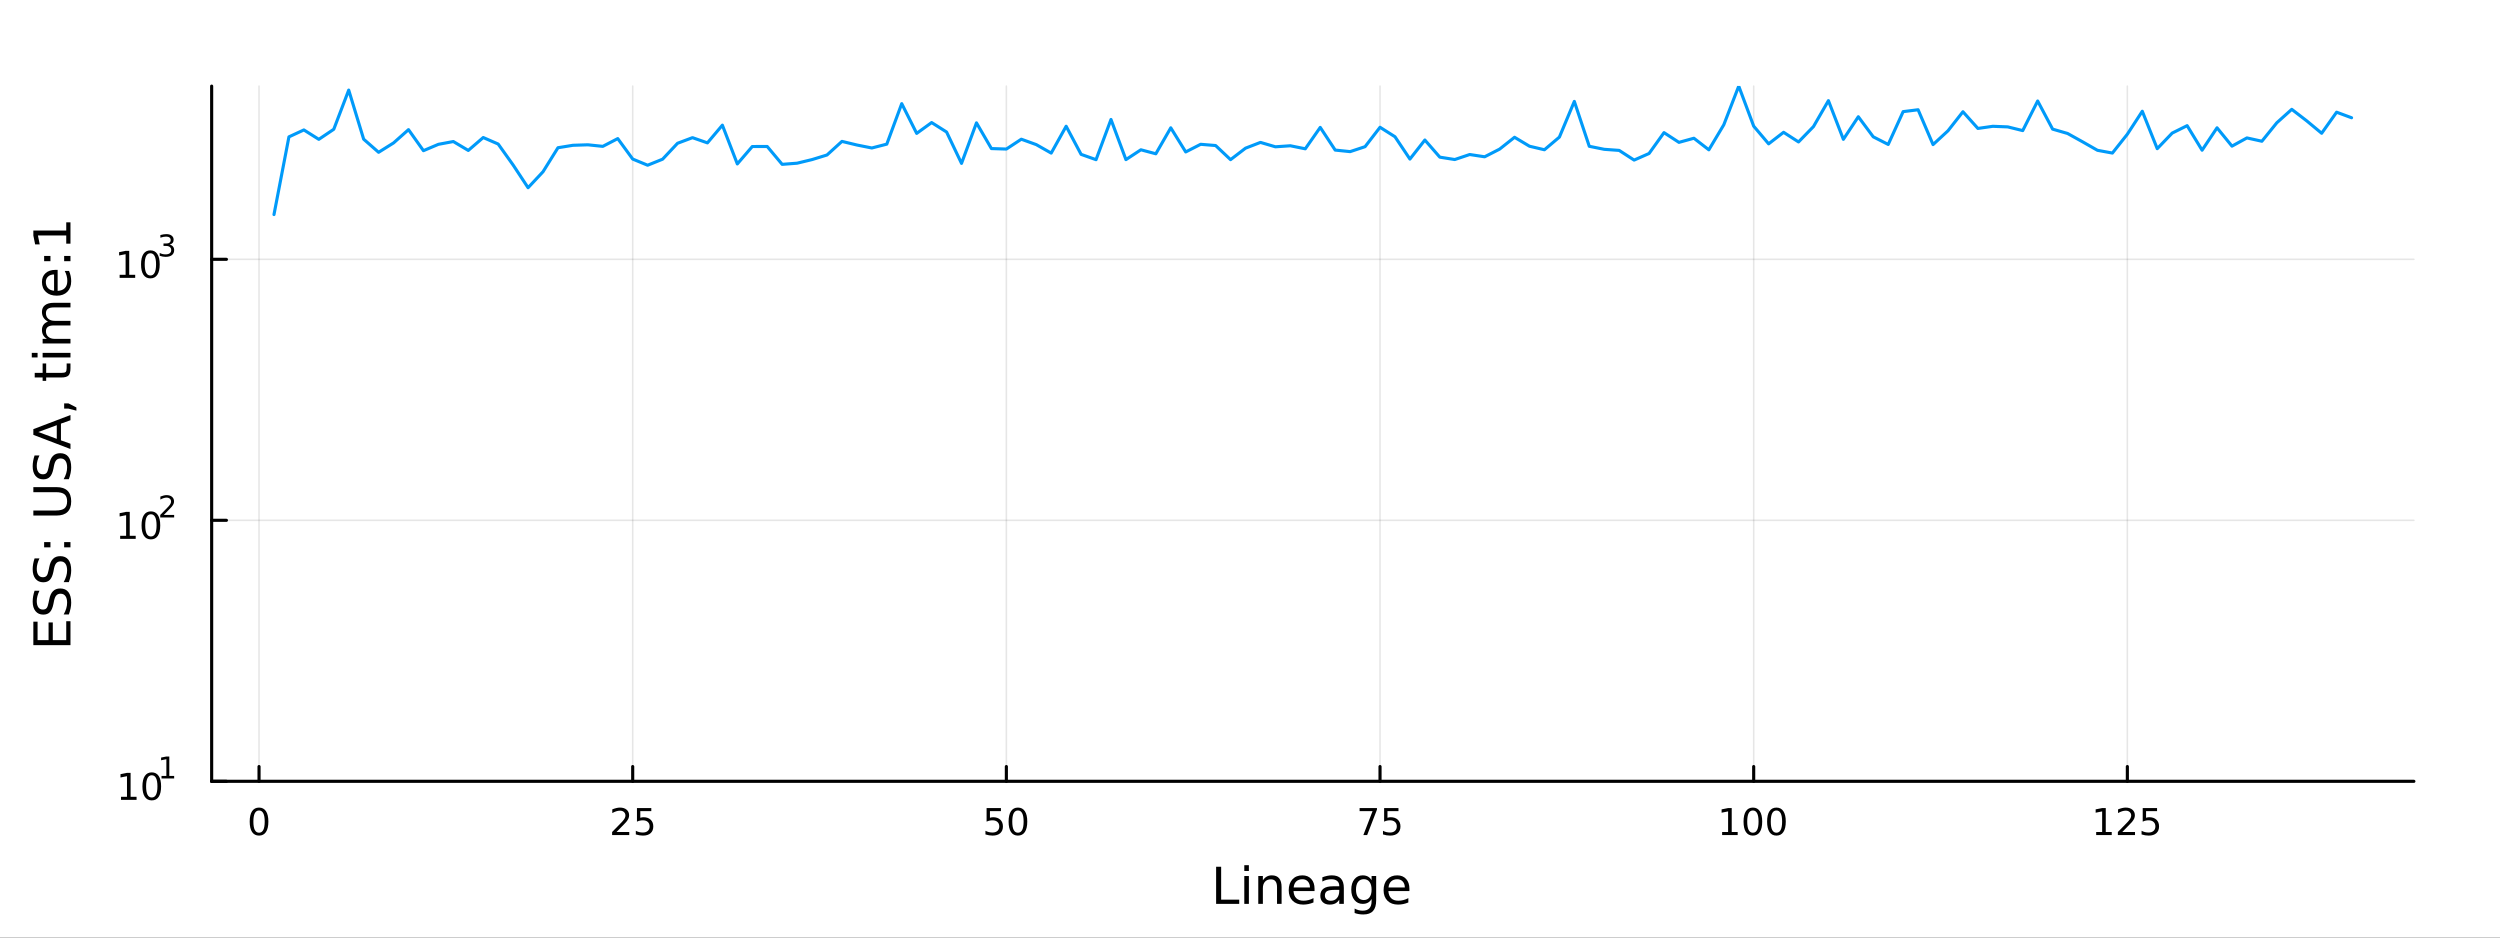 <?xml version="1.0" encoding="utf-8"?>
<svg xmlns="http://www.w3.org/2000/svg" xmlns:xlink="http://www.w3.org/1999/xlink" width="800" height="300" viewBox="0 0 3200 1200">
<rect x="0" y="0" width="3200" height="1200" fill="#333333" stroke="none"/>
<defs>
  <clipPath id="clip860">
    <rect x="0" y="0" width="3200" height="1200"/>
  </clipPath>
</defs>
<path clip-path="url(#clip860)" d="M0 1200 L3200 1200 L3200 0 L0 0  Z" fill="#ffffff" fill-rule="evenodd" fill-opacity="1"/>
<defs>
  <clipPath id="clip861">
    <rect x="640" y="0" width="2241" height="1200"/>
  </clipPath>
</defs>
<path clip-path="url(#clip860)" d="M270.918 1000.1 L3089.76 1000.1 L3089.76 110.236 L270.918 110.236  Z" fill="#ffffff" fill-rule="evenodd" fill-opacity="1"/>
<defs>
  <clipPath id="clip862">
    <rect x="270" y="110" width="2820" height="891"/>
  </clipPath>
</defs>
<polyline clip-path="url(#clip862)" style="stroke:#000000; stroke-linecap:round; stroke-linejoin:round; stroke-width:2; stroke-opacity:0.1; fill:none" points="331.565,1000.1 331.565,110.236 "/>
<polyline clip-path="url(#clip862)" style="stroke:#000000; stroke-linecap:round; stroke-linejoin:round; stroke-width:2; stroke-opacity:0.1; fill:none" points="809.854,1000.1 809.854,110.236 "/>
<polyline clip-path="url(#clip862)" style="stroke:#000000; stroke-linecap:round; stroke-linejoin:round; stroke-width:2; stroke-opacity:0.1; fill:none" points="1288.14,1000.1 1288.14,110.236 "/>
<polyline clip-path="url(#clip862)" style="stroke:#000000; stroke-linecap:round; stroke-linejoin:round; stroke-width:2; stroke-opacity:0.1; fill:none" points="1766.43,1000.1 1766.43,110.236 "/>
<polyline clip-path="url(#clip862)" style="stroke:#000000; stroke-linecap:round; stroke-linejoin:round; stroke-width:2; stroke-opacity:0.1; fill:none" points="2244.72,1000.1 2244.72,110.236 "/>
<polyline clip-path="url(#clip862)" style="stroke:#000000; stroke-linecap:round; stroke-linejoin:round; stroke-width:2; stroke-opacity:0.1; fill:none" points="2723.01,1000.1 2723.01,110.236 "/>
<polyline clip-path="url(#clip860)" style="stroke:#000000; stroke-linecap:round; stroke-linejoin:round; stroke-width:4; stroke-opacity:1; fill:none" points="270.918,1000.1 3089.76,1000.1 "/>
<polyline clip-path="url(#clip860)" style="stroke:#000000; stroke-linecap:round; stroke-linejoin:round; stroke-width:4; stroke-opacity:1; fill:none" points="331.565,1000.1 331.565,981.2 "/>
<polyline clip-path="url(#clip860)" style="stroke:#000000; stroke-linecap:round; stroke-linejoin:round; stroke-width:4; stroke-opacity:1; fill:none" points="809.854,1000.1 809.854,981.2 "/>
<polyline clip-path="url(#clip860)" style="stroke:#000000; stroke-linecap:round; stroke-linejoin:round; stroke-width:4; stroke-opacity:1; fill:none" points="1288.14,1000.1 1288.14,981.2 "/>
<polyline clip-path="url(#clip860)" style="stroke:#000000; stroke-linecap:round; stroke-linejoin:round; stroke-width:4; stroke-opacity:1; fill:none" points="1766.43,1000.1 1766.43,981.2 "/>
<polyline clip-path="url(#clip860)" style="stroke:#000000; stroke-linecap:round; stroke-linejoin:round; stroke-width:4; stroke-opacity:1; fill:none" points="2244.72,1000.1 2244.72,981.2 "/>
<polyline clip-path="url(#clip860)" style="stroke:#000000; stroke-linecap:round; stroke-linejoin:round; stroke-width:4; stroke-opacity:1; fill:none" points="2723.01,1000.1 2723.01,981.2 "/>
<path clip-path="url(#clip860)" d="M331.565 1037.42 Q327.954 1037.42 326.125 1040.98 Q324.319 1044.52 324.319 1051.65 Q324.319 1058.76 326.125 1062.32 Q327.954 1065.87 331.565 1065.87 Q335.199 1065.87 337.005 1062.32 Q338.833 1058.76 338.833 1051.65 Q338.833 1044.52 337.005 1040.98 Q335.199 1037.42 331.565 1037.42 M331.565 1033.71 Q337.375 1033.71 340.43 1038.32 Q343.509 1042.9 343.509 1051.65 Q343.509 1060.38 340.43 1064.99 Q337.375 1069.57 331.565 1069.57 Q325.755 1069.57 322.676 1064.99 Q319.62 1060.38 319.62 1051.65 Q319.62 1042.9 322.676 1038.32 Q325.755 1033.71 331.565 1033.71 Z" fill="#000000" fill-rule="nonzero" fill-opacity="1" /><path clip-path="url(#clip860)" d="M789.125 1064.96 L805.444 1064.96 L805.444 1068.9 L783.5 1068.9 L783.5 1064.96 Q786.162 1062.21 790.745 1057.58 Q795.352 1052.93 796.532 1051.58 Q798.778 1049.06 799.657 1047.32 Q800.56 1045.56 800.56 1043.87 Q800.56 1041.12 798.616 1039.38 Q796.694 1037.65 793.593 1037.65 Q791.394 1037.65 788.94 1038.41 Q786.509 1039.18 783.732 1040.73 L783.732 1036 Q786.556 1034.87 789.009 1034.29 Q791.463 1033.71 793.5 1033.71 Q798.87 1033.71 802.065 1036.4 Q805.259 1039.08 805.259 1043.57 Q805.259 1045.7 804.449 1047.62 Q803.662 1049.52 801.556 1052.12 Q800.977 1052.79 797.875 1056 Q794.773 1059.2 789.125 1064.96 Z" fill="#000000" fill-rule="nonzero" fill-opacity="1" /><path clip-path="url(#clip860)" d="M815.305 1034.34 L833.662 1034.34 L833.662 1038.27 L819.588 1038.27 L819.588 1046.75 Q820.606 1046.4 821.625 1046.24 Q822.643 1046.05 823.662 1046.05 Q829.449 1046.05 832.828 1049.22 Q836.208 1052.39 836.208 1057.81 Q836.208 1063.39 832.736 1066.49 Q829.264 1069.57 822.944 1069.57 Q820.768 1069.57 818.5 1069.2 Q816.255 1068.83 813.847 1068.09 L813.847 1063.39 Q815.93 1064.52 818.153 1065.08 Q820.375 1065.63 822.852 1065.63 Q826.856 1065.63 829.194 1063.53 Q831.532 1061.42 831.532 1057.81 Q831.532 1054.2 829.194 1052.09 Q826.856 1049.99 822.852 1049.99 Q820.977 1049.99 819.102 1050.4 Q817.25 1050.82 815.305 1051.7 L815.305 1034.34 Z" fill="#000000" fill-rule="nonzero" fill-opacity="1" /><path clip-path="url(#clip860)" d="M1262.84 1034.34 L1281.2 1034.34 L1281.2 1038.27 L1267.13 1038.27 L1267.13 1046.75 Q1268.14 1046.4 1269.16 1046.24 Q1270.18 1046.05 1271.2 1046.05 Q1276.99 1046.05 1280.37 1049.22 Q1283.75 1052.39 1283.75 1057.81 Q1283.75 1063.39 1280.27 1066.49 Q1276.8 1069.57 1270.48 1069.57 Q1268.31 1069.57 1266.04 1069.2 Q1263.79 1068.83 1261.38 1068.09 L1261.38 1063.39 Q1263.47 1064.52 1265.69 1065.08 Q1267.91 1065.63 1270.39 1065.63 Q1274.39 1065.63 1276.73 1063.53 Q1279.07 1061.42 1279.07 1057.81 Q1279.07 1054.2 1276.73 1052.09 Q1274.39 1049.99 1270.39 1049.99 Q1268.51 1049.99 1266.64 1050.4 Q1264.79 1050.82 1262.84 1051.7 L1262.84 1034.34 Z" fill="#000000" fill-rule="nonzero" fill-opacity="1" /><path clip-path="url(#clip860)" d="M1302.96 1037.42 Q1299.35 1037.42 1297.52 1040.98 Q1295.71 1044.52 1295.71 1051.65 Q1295.71 1058.76 1297.52 1062.32 Q1299.35 1065.87 1302.96 1065.87 Q1306.59 1065.87 1308.4 1062.32 Q1310.23 1058.76 1310.23 1051.65 Q1310.23 1044.52 1308.4 1040.98 Q1306.59 1037.42 1302.96 1037.42 M1302.96 1033.71 Q1308.77 1033.71 1311.82 1038.32 Q1314.9 1042.9 1314.9 1051.65 Q1314.9 1060.38 1311.82 1064.99 Q1308.77 1069.57 1302.96 1069.57 Q1297.15 1069.57 1294.07 1064.99 Q1291.01 1060.38 1291.01 1051.65 Q1291.01 1042.9 1294.07 1038.32 Q1297.15 1033.71 1302.96 1033.71 Z" fill="#000000" fill-rule="nonzero" fill-opacity="1" /><path clip-path="url(#clip860)" d="M1740.29 1034.34 L1762.51 1034.34 L1762.51 1036.33 L1749.96 1068.9 L1745.08 1068.9 L1756.88 1038.27 L1740.29 1038.27 L1740.29 1034.34 Z" fill="#000000" fill-rule="nonzero" fill-opacity="1" /><path clip-path="url(#clip860)" d="M1771.68 1034.34 L1790.03 1034.34 L1790.03 1038.27 L1775.96 1038.27 L1775.96 1046.75 Q1776.98 1046.4 1778 1046.24 Q1779.01 1046.05 1780.03 1046.05 Q1785.82 1046.05 1789.2 1049.22 Q1792.58 1052.39 1792.58 1057.81 Q1792.58 1063.39 1789.11 1066.49 Q1785.63 1069.57 1779.31 1069.57 Q1777.14 1069.57 1774.87 1069.2 Q1772.62 1068.83 1770.22 1068.09 L1770.22 1063.39 Q1772.3 1064.52 1774.52 1065.08 Q1776.75 1065.63 1779.22 1065.63 Q1783.23 1065.63 1785.56 1063.53 Q1787.9 1061.42 1787.9 1057.81 Q1787.9 1054.2 1785.56 1052.09 Q1783.23 1049.99 1779.22 1049.99 Q1777.35 1049.99 1775.47 1050.4 Q1773.62 1050.82 1771.68 1051.7 L1771.68 1034.34 Z" fill="#000000" fill-rule="nonzero" fill-opacity="1" /><path clip-path="url(#clip860)" d="M2204.33 1064.96 L2211.97 1064.96 L2211.97 1038.6 L2203.66 1040.26 L2203.66 1036 L2211.92 1034.34 L2216.6 1034.34 L2216.6 1064.96 L2224.24 1064.96 L2224.24 1068.9 L2204.33 1068.9 L2204.33 1064.96 Z" fill="#000000" fill-rule="nonzero" fill-opacity="1" /><path clip-path="url(#clip860)" d="M2243.68 1037.42 Q2240.07 1037.42 2238.24 1040.98 Q2236.44 1044.52 2236.44 1051.65 Q2236.44 1058.76 2238.24 1062.32 Q2240.07 1065.87 2243.68 1065.87 Q2247.31 1065.87 2249.12 1062.32 Q2250.95 1058.76 2250.95 1051.65 Q2250.95 1044.52 2249.12 1040.98 Q2247.31 1037.42 2243.68 1037.42 M2243.68 1033.71 Q2249.49 1033.71 2252.55 1038.32 Q2255.62 1042.9 2255.62 1051.65 Q2255.62 1060.38 2252.55 1064.99 Q2249.49 1069.57 2243.68 1069.57 Q2237.87 1069.57 2234.79 1064.99 Q2231.74 1060.38 2231.74 1051.65 Q2231.74 1042.9 2234.79 1038.32 Q2237.87 1033.71 2243.68 1033.71 Z" fill="#000000" fill-rule="nonzero" fill-opacity="1" /><path clip-path="url(#clip860)" d="M2273.84 1037.42 Q2270.23 1037.42 2268.4 1040.98 Q2266.6 1044.52 2266.6 1051.65 Q2266.6 1058.76 2268.4 1062.32 Q2270.23 1065.87 2273.84 1065.87 Q2277.48 1065.87 2279.28 1062.32 Q2281.11 1058.76 2281.11 1051.65 Q2281.11 1044.52 2279.28 1040.98 Q2277.48 1037.42 2273.84 1037.42 M2273.84 1033.71 Q2279.65 1033.71 2282.71 1038.32 Q2285.79 1042.9 2285.79 1051.65 Q2285.79 1060.38 2282.71 1064.99 Q2279.65 1069.57 2273.84 1069.57 Q2268.03 1069.57 2264.95 1064.99 Q2261.9 1060.38 2261.9 1051.65 Q2261.9 1042.9 2264.95 1038.32 Q2268.03 1033.71 2273.84 1033.71 Z" fill="#000000" fill-rule="nonzero" fill-opacity="1" /><path clip-path="url(#clip860)" d="M2683.12 1064.96 L2690.75 1064.96 L2690.75 1038.6 L2682.44 1040.26 L2682.44 1036 L2690.71 1034.34 L2695.38 1034.34 L2695.38 1064.96 L2703.02 1064.96 L2703.02 1068.9 L2683.12 1068.9 L2683.12 1064.96 Z" fill="#000000" fill-rule="nonzero" fill-opacity="1" /><path clip-path="url(#clip860)" d="M2716.5 1064.96 L2732.81 1064.96 L2732.81 1068.9 L2710.87 1068.9 L2710.87 1064.96 Q2713.53 1062.21 2718.12 1057.58 Q2722.72 1052.93 2723.9 1051.58 Q2726.15 1049.06 2727.03 1047.32 Q2727.93 1045.56 2727.93 1043.87 Q2727.93 1041.12 2725.99 1039.38 Q2724.06 1037.65 2720.96 1037.65 Q2718.76 1037.65 2716.31 1038.41 Q2713.88 1039.18 2711.1 1040.73 L2711.1 1036 Q2713.93 1034.87 2716.38 1034.29 Q2718.83 1033.71 2720.87 1033.71 Q2726.24 1033.71 2729.44 1036.4 Q2732.63 1039.08 2732.63 1043.57 Q2732.63 1045.7 2731.82 1047.62 Q2731.03 1049.52 2728.93 1052.12 Q2728.35 1052.79 2725.25 1056 Q2722.14 1059.2 2716.5 1064.96 Z" fill="#000000" fill-rule="nonzero" fill-opacity="1" /><path clip-path="url(#clip860)" d="M2742.68 1034.34 L2761.03 1034.34 L2761.03 1038.27 L2746.96 1038.27 L2746.96 1046.75 Q2747.98 1046.4 2749 1046.24 Q2750.01 1046.05 2751.03 1046.05 Q2756.82 1046.05 2760.2 1049.22 Q2763.58 1052.39 2763.58 1057.81 Q2763.58 1063.39 2760.11 1066.49 Q2756.63 1069.57 2750.31 1069.57 Q2748.14 1069.57 2745.87 1069.2 Q2743.62 1068.83 2741.22 1068.09 L2741.22 1063.39 Q2743.3 1064.52 2745.52 1065.08 Q2747.75 1065.63 2750.22 1065.63 Q2754.23 1065.63 2756.56 1063.53 Q2758.9 1061.42 2758.9 1057.81 Q2758.9 1054.2 2756.56 1052.09 Q2754.23 1049.99 2750.22 1049.99 Q2748.35 1049.99 2746.47 1050.4 Q2744.62 1050.82 2742.68 1051.7 L2742.68 1034.34 Z" fill="#000000" fill-rule="nonzero" fill-opacity="1" /><path clip-path="url(#clip860)" d="M1556.64 1109.44 L1563.07 1109.44 L1563.07 1151.55 L1586.21 1151.55 L1586.21 1156.96 L1556.64 1156.96 L1556.64 1109.44 Z" fill="#000000" fill-rule="nonzero" fill-opacity="1" /><path clip-path="url(#clip860)" d="M1592.7 1121.31 L1598.56 1121.31 L1598.56 1156.96 L1592.7 1156.96 L1592.7 1121.31 M1592.7 1107.44 L1598.56 1107.44 L1598.56 1114.85 L1592.7 1114.85 L1592.7 1107.44 Z" fill="#000000" fill-rule="nonzero" fill-opacity="1" /><path clip-path="url(#clip860)" d="M1640.44 1135.45 L1640.44 1156.96 L1634.59 1156.96 L1634.59 1135.64 Q1634.59 1130.58 1632.61 1128.06 Q1630.64 1125.55 1626.69 1125.55 Q1621.95 1125.55 1619.21 1128.57 Q1616.48 1131.59 1616.48 1136.81 L1616.48 1156.96 L1610.59 1156.96 L1610.59 1121.31 L1616.48 1121.31 L1616.48 1126.85 Q1618.58 1123.64 1621.41 1122.05 Q1624.27 1120.45 1628 1120.45 Q1634.14 1120.45 1637.29 1124.27 Q1640.44 1128.06 1640.44 1135.45 Z" fill="#000000" fill-rule="nonzero" fill-opacity="1" /><path clip-path="url(#clip860)" d="M1682.62 1137.67 L1682.62 1140.54 L1655.69 1140.54 Q1656.07 1146.59 1659.32 1149.77 Q1662.6 1152.92 1668.42 1152.92 Q1671.79 1152.92 1674.95 1152.09 Q1678.13 1151.26 1681.25 1149.61 L1681.25 1155.15 Q1678.1 1156.48 1674.79 1157.18 Q1671.48 1157.88 1668.07 1157.88 Q1659.54 1157.88 1654.54 1152.92 Q1649.58 1147.95 1649.58 1139.49 Q1649.58 1130.74 1654.29 1125.61 Q1659.03 1120.45 1667.05 1120.45 Q1674.25 1120.45 1678.42 1125.1 Q1682.62 1129.72 1682.62 1137.67 M1676.76 1135.95 Q1676.7 1131.15 1674.05 1128.28 Q1671.44 1125.42 1667.12 1125.42 Q1662.21 1125.42 1659.25 1128.19 Q1656.33 1130.96 1655.88 1135.99 L1676.76 1135.95 Z" fill="#000000" fill-rule="nonzero" fill-opacity="1" /><path clip-path="url(#clip860)" d="M1708.43 1139.04 Q1701.33 1139.04 1698.59 1140.67 Q1695.86 1142.29 1695.86 1146.2 Q1695.86 1149.32 1697.89 1151.17 Q1699.96 1152.98 1703.5 1152.98 Q1708.37 1152.98 1711.29 1149.55 Q1714.25 1146.08 1714.25 1140.35 L1714.25 1139.04 L1708.43 1139.04 M1720.11 1136.62 L1720.11 1156.96 L1714.25 1156.96 L1714.25 1151.55 Q1712.25 1154.8 1709.26 1156.36 Q1706.27 1157.88 1701.94 1157.88 Q1696.46 1157.88 1693.22 1154.83 Q1690 1151.74 1690 1146.59 Q1690 1140.57 1694.01 1137.51 Q1698.05 1134.46 1706.04 1134.46 L1714.25 1134.46 L1714.25 1133.89 Q1714.25 1129.84 1711.58 1127.65 Q1708.94 1125.42 1704.13 1125.42 Q1701.08 1125.42 1698.18 1126.15 Q1695.28 1126.88 1692.61 1128.35 L1692.61 1122.94 Q1695.83 1121.7 1698.85 1121.09 Q1701.87 1120.45 1704.74 1120.45 Q1712.47 1120.45 1716.29 1124.46 Q1720.11 1128.48 1720.11 1136.62 Z" fill="#000000" fill-rule="nonzero" fill-opacity="1" /><path clip-path="url(#clip860)" d="M1755.63 1138.72 Q1755.63 1132.36 1752.99 1128.86 Q1750.38 1125.36 1745.64 1125.36 Q1740.93 1125.36 1738.28 1128.86 Q1735.67 1132.36 1735.67 1138.72 Q1735.67 1145.06 1738.28 1148.56 Q1740.93 1152.06 1745.64 1152.06 Q1750.38 1152.06 1752.99 1148.56 Q1755.63 1145.06 1755.63 1138.72 M1761.49 1152.54 Q1761.49 1161.64 1757.45 1166.06 Q1753.4 1170.52 1745.06 1170.52 Q1741.98 1170.52 1739.24 1170.04 Q1736.5 1169.6 1733.92 1168.64 L1733.92 1162.95 Q1736.5 1164.35 1739.02 1165.01 Q1741.53 1165.68 1744.14 1165.68 Q1749.9 1165.68 1752.77 1162.66 Q1755.63 1159.67 1755.63 1153.59 L1755.63 1150.69 Q1753.82 1153.84 1750.98 1155.4 Q1748.15 1156.96 1744.2 1156.96 Q1737.65 1156.96 1733.64 1151.96 Q1729.63 1146.97 1729.63 1138.72 Q1729.63 1130.45 1733.64 1125.45 Q1737.65 1120.45 1744.2 1120.45 Q1748.15 1120.45 1750.98 1122.01 Q1753.82 1123.57 1755.63 1126.72 L1755.63 1121.31 L1761.49 1121.31 L1761.49 1152.54 Z" fill="#000000" fill-rule="nonzero" fill-opacity="1" /><path clip-path="url(#clip860)" d="M1804.04 1137.67 L1804.04 1140.54 L1777.12 1140.54 Q1777.5 1146.59 1780.74 1149.77 Q1784.02 1152.92 1789.85 1152.92 Q1793.22 1152.92 1796.37 1152.09 Q1799.55 1151.26 1802.67 1149.61 L1802.67 1155.15 Q1799.52 1156.48 1796.21 1157.18 Q1792.9 1157.88 1789.5 1157.88 Q1780.97 1157.88 1775.97 1152.92 Q1771 1147.95 1771 1139.49 Q1771 1130.74 1775.71 1125.61 Q1780.46 1120.45 1788.48 1120.45 Q1795.67 1120.45 1799.84 1125.1 Q1804.04 1129.72 1804.04 1137.67 M1798.19 1135.95 Q1798.12 1131.15 1795.48 1128.28 Q1792.87 1125.42 1788.54 1125.42 Q1783.64 1125.42 1780.68 1128.19 Q1777.75 1130.96 1777.31 1135.99 L1798.19 1135.95 Z" fill="#000000" fill-rule="nonzero" fill-opacity="1" /><polyline clip-path="url(#clip862)" style="stroke:#000000; stroke-linecap:round; stroke-linejoin:round; stroke-width:2; stroke-opacity:0.1; fill:none" points="270.918,1000.1 3089.76,1000.1 "/>
<polyline clip-path="url(#clip862)" style="stroke:#000000; stroke-linecap:round; stroke-linejoin:round; stroke-width:2; stroke-opacity:0.1; fill:none" points="270.918,666.013 3089.76,666.013 "/>
<polyline clip-path="url(#clip862)" style="stroke:#000000; stroke-linecap:round; stroke-linejoin:round; stroke-width:2; stroke-opacity:0.1; fill:none" points="270.918,331.928 3089.76,331.928 "/>
<polyline clip-path="url(#clip860)" style="stroke:#000000; stroke-linecap:round; stroke-linejoin:round; stroke-width:4; stroke-opacity:1; fill:none" points="270.918,1000.1 270.918,110.236 "/>
<polyline clip-path="url(#clip860)" style="stroke:#000000; stroke-linecap:round; stroke-linejoin:round; stroke-width:4; stroke-opacity:1; fill:none" points="270.918,1000.1 289.815,1000.1 "/>
<polyline clip-path="url(#clip860)" style="stroke:#000000; stroke-linecap:round; stroke-linejoin:round; stroke-width:4; stroke-opacity:1; fill:none" points="270.918,666.013 289.815,666.013 "/>
<polyline clip-path="url(#clip860)" style="stroke:#000000; stroke-linecap:round; stroke-linejoin:round; stroke-width:4; stroke-opacity:1; fill:none" points="270.918,331.928 289.815,331.928 "/>
<path clip-path="url(#clip860)" d="M154.902 1019.89 L162.54 1019.89 L162.54 993.525 L154.23 995.191 L154.23 990.932 L162.494 989.265 L167.17 989.265 L167.17 1019.89 L174.809 1019.89 L174.809 1023.83 L154.902 1023.83 L154.902 1019.89 Z" fill="#000000" fill-rule="nonzero" fill-opacity="1" /><path clip-path="url(#clip860)" d="M194.253 992.344 Q190.642 992.344 188.813 995.909 Q187.008 999.45 187.008 1006.58 Q187.008 1013.69 188.813 1017.25 Q190.642 1020.79 194.253 1020.79 Q197.887 1020.79 199.693 1017.25 Q201.522 1013.69 201.522 1006.58 Q201.522 999.45 199.693 995.909 Q197.887 992.344 194.253 992.344 M194.253 988.64 Q200.063 988.64 203.119 993.247 Q206.198 997.83 206.198 1006.58 Q206.198 1015.31 203.119 1019.91 Q200.063 1024.5 194.253 1024.5 Q188.443 1024.5 185.364 1019.91 Q182.309 1015.31 182.309 1006.58 Q182.309 997.83 185.364 993.247 Q188.443 988.64 194.253 988.64 Z" fill="#000000" fill-rule="nonzero" fill-opacity="1" /><path clip-path="url(#clip860)" d="M206.743 993.218 L212.95 993.218 L212.95 971.796 L206.198 973.15 L206.198 969.689 L212.912 968.335 L216.711 968.335 L216.711 993.218 L222.918 993.218 L222.918 996.415 L206.743 996.415 L206.743 993.218 Z" fill="#000000" fill-rule="nonzero" fill-opacity="1" /><path clip-path="url(#clip860)" d="M153.792 685.806 L161.431 685.806 L161.431 659.44 L153.121 661.107 L153.121 656.847 L161.384 655.181 L166.06 655.181 L166.06 685.806 L173.699 685.806 L173.699 689.741 L153.792 689.741 L153.792 685.806 Z" fill="#000000" fill-rule="nonzero" fill-opacity="1" /><path clip-path="url(#clip860)" d="M193.143 658.259 Q189.532 658.259 187.704 661.824 Q185.898 665.366 185.898 672.495 Q185.898 679.602 187.704 683.167 Q189.532 686.708 193.143 686.708 Q196.778 686.708 198.583 683.167 Q200.412 679.602 200.412 672.495 Q200.412 665.366 198.583 661.824 Q196.778 658.259 193.143 658.259 M193.143 654.556 Q198.954 654.556 202.009 659.162 Q205.088 663.745 205.088 672.495 Q205.088 681.222 202.009 685.829 Q198.954 690.412 193.143 690.412 Q187.333 690.412 184.255 685.829 Q181.199 681.222 181.199 672.495 Q181.199 663.745 184.255 659.162 Q187.333 654.556 193.143 654.556 Z" fill="#000000" fill-rule="nonzero" fill-opacity="1" /><path clip-path="url(#clip860)" d="M209.658 659.133 L222.918 659.133 L222.918 662.33 L205.088 662.33 L205.088 659.133 Q207.251 656.895 210.975 653.133 Q214.717 649.353 215.677 648.262 Q217.501 646.212 218.216 644.801 Q218.949 643.372 218.949 641.999 Q218.949 639.761 217.369 638.35 Q215.808 636.94 213.288 636.94 Q211.501 636.94 209.508 637.56 Q207.533 638.181 205.276 639.441 L205.276 635.604 Q207.57 634.683 209.564 634.213 Q211.558 633.742 213.213 633.742 Q217.576 633.742 220.172 635.924 Q222.767 638.106 222.767 641.755 Q222.767 643.485 222.109 645.046 Q221.469 646.588 219.758 648.695 Q219.288 649.24 216.767 651.854 Q214.247 654.45 209.658 659.133 Z" fill="#000000" fill-rule="nonzero" fill-opacity="1" /><path clip-path="url(#clip860)" d="M153.134 351.721 L160.772 351.721 L160.772 325.355 L152.462 327.022 L152.462 322.763 L160.726 321.096 L165.402 321.096 L165.402 351.721 L173.041 351.721 L173.041 355.656 L153.134 355.656 L153.134 351.721 Z" fill="#000000" fill-rule="nonzero" fill-opacity="1" /><path clip-path="url(#clip860)" d="M192.485 324.175 Q188.874 324.175 187.045 327.739 Q185.24 331.281 185.24 338.411 Q185.24 345.517 187.045 349.082 Q188.874 352.624 192.485 352.624 Q196.119 352.624 197.925 349.082 Q199.754 345.517 199.754 338.411 Q199.754 331.281 197.925 327.739 Q196.119 324.175 192.485 324.175 M192.485 320.471 Q198.295 320.471 201.351 325.077 Q204.43 329.661 204.43 338.411 Q204.43 347.138 201.351 351.744 Q198.295 356.327 192.485 356.327 Q186.675 356.327 183.596 351.744 Q180.541 347.138 180.541 338.411 Q180.541 329.661 183.596 325.077 Q186.675 320.471 192.485 320.471 Z" fill="#000000" fill-rule="nonzero" fill-opacity="1" /><path clip-path="url(#clip860)" d="M217.125 313.105 Q219.852 313.688 221.375 315.532 Q222.918 317.375 222.918 320.083 Q222.918 324.24 220.059 326.515 Q217.2 328.791 211.934 328.791 Q210.166 328.791 208.285 328.434 Q206.423 328.095 204.43 327.399 L204.43 323.732 Q206.009 324.653 207.89 325.124 Q209.771 325.594 211.821 325.594 Q215.395 325.594 217.256 324.183 Q219.137 322.773 219.137 320.083 Q219.137 317.6 217.388 316.209 Q215.658 314.798 212.555 314.798 L209.282 314.798 L209.282 311.676 L212.705 311.676 Q215.507 311.676 216.993 310.566 Q218.479 309.438 218.479 307.331 Q218.479 305.168 216.937 304.021 Q215.413 302.855 212.555 302.855 Q210.994 302.855 209.207 303.194 Q207.42 303.532 205.276 304.247 L205.276 300.861 Q207.439 300.26 209.32 299.959 Q211.219 299.658 212.893 299.658 Q217.219 299.658 219.739 301.633 Q222.259 303.589 222.259 306.936 Q222.259 309.269 220.924 310.886 Q219.589 312.485 217.125 313.105 Z" fill="#000000" fill-rule="nonzero" fill-opacity="1" /><path clip-path="url(#clip860)" d="M42.686 825.789 L42.686 795.743 L48.097 795.743 L48.097 819.36 L62.165 819.36 L62.165 796.73 L67.576 796.73 L67.576 819.36 L84.795 819.36 L84.795 795.17 L90.206 795.17 L90.206 825.789 L42.686 825.789 Z" fill="#000000" fill-rule="nonzero" fill-opacity="1" /><path clip-path="url(#clip860)" d="M44.246 756.116 L50.516 756.116 Q48.766 759.777 47.906 763.023 Q47.047 766.27 47.047 769.293 Q47.047 774.545 49.084 777.41 Q51.121 780.242 54.877 780.242 Q58.028 780.242 59.651 778.365 Q61.242 776.455 62.229 771.171 L63.025 767.288 Q64.393 760.095 67.863 756.689 Q71.3 753.252 77.093 753.252 Q84 753.252 87.564 757.899 Q91.129 762.514 91.129 771.458 Q91.129 774.832 90.365 778.651 Q89.602 782.439 88.106 786.513 L81.485 786.513 Q83.681 782.598 84.795 778.842 Q85.909 775.086 85.909 771.458 Q85.909 765.951 83.745 762.96 Q81.581 759.968 77.57 759.968 Q74.069 759.968 72.096 762.132 Q70.123 764.265 69.136 769.166 L68.372 773.081 Q66.94 780.274 63.884 783.489 Q60.828 786.704 55.386 786.704 Q49.084 786.704 45.455 782.279 Q41.827 777.823 41.827 770.025 Q41.827 766.683 42.432 763.214 Q43.036 759.745 44.246 756.116 Z" fill="#000000" fill-rule="nonzero" fill-opacity="1" /><path clip-path="url(#clip860)" d="M44.246 714.739 L50.516 714.739 Q48.766 718.4 47.906 721.646 Q47.047 724.893 47.047 727.916 Q47.047 733.168 49.084 736.033 Q51.121 738.865 54.877 738.865 Q58.028 738.865 59.651 736.987 Q61.242 735.078 62.229 729.794 L63.025 725.911 Q64.393 718.718 67.863 715.312 Q71.3 711.875 77.093 711.875 Q84 711.875 87.564 716.522 Q91.129 721.137 91.129 730.081 Q91.129 733.454 90.365 737.274 Q89.602 741.062 88.106 745.136 L81.485 745.136 Q83.681 741.221 84.795 737.465 Q85.909 733.709 85.909 730.081 Q85.909 724.574 83.745 721.582 Q81.581 718.591 77.57 718.591 Q74.069 718.591 72.096 720.755 Q70.123 722.887 69.136 727.789 L68.372 731.704 Q66.94 738.897 63.884 742.112 Q60.828 745.327 55.386 745.327 Q49.084 745.327 45.455 740.902 Q41.827 736.446 41.827 728.648 Q41.827 725.306 42.432 721.837 Q43.036 718.368 44.246 714.739 Z" fill="#000000" fill-rule="nonzero" fill-opacity="1" /><path clip-path="url(#clip860)" d="M82.122 700.607 L82.122 693.892 L90.206 693.892 L90.206 700.607 L82.122 700.607 M56.5 700.607 L56.5 693.892 L64.584 693.892 L64.584 700.607 L56.5 700.607 Z" fill="#000000" fill-rule="nonzero" fill-opacity="1" /><path clip-path="url(#clip860)" d="M42.686 659.899 L42.686 653.438 L71.555 653.438 Q79.194 653.438 82.567 650.668 Q85.909 647.899 85.909 641.693 Q85.909 635.518 82.567 632.749 Q79.194 629.98 71.555 629.98 L42.686 629.98 L42.686 623.519 L72.35 623.519 Q81.644 623.519 86.387 628.134 Q91.129 632.717 91.129 641.693 Q91.129 650.7 86.387 655.315 Q81.644 659.899 72.35 659.899 L42.686 659.899 Z" fill="#000000" fill-rule="nonzero" fill-opacity="1" /><path clip-path="url(#clip860)" d="M44.246 582.969 L50.516 582.969 Q48.766 586.629 47.906 589.876 Q47.047 593.122 47.047 596.146 Q47.047 601.398 49.084 604.262 Q51.121 607.095 54.877 607.095 Q58.028 607.095 59.651 605.217 Q61.242 603.308 62.229 598.024 L63.025 594.141 Q64.393 586.948 67.863 583.542 Q71.3 580.105 77.093 580.105 Q84 580.105 87.564 584.752 Q91.129 589.367 91.129 598.311 Q91.129 601.684 90.365 605.504 Q89.602 609.291 88.106 613.365 L81.485 613.365 Q83.681 609.451 84.795 605.695 Q85.909 601.939 85.909 598.311 Q85.909 592.804 83.745 589.812 Q81.581 586.82 77.57 586.82 Q74.069 586.82 72.096 588.985 Q70.123 591.117 69.136 596.019 L68.372 599.934 Q66.94 607.127 63.884 610.342 Q60.828 613.556 55.386 613.556 Q49.084 613.556 45.455 609.132 Q41.827 604.676 41.827 596.878 Q41.827 593.536 42.432 590.067 Q43.036 586.598 44.246 582.969 Z" fill="#000000" fill-rule="nonzero" fill-opacity="1" /><path clip-path="url(#clip860)" d="M49.02 552.987 L72.669 561.708 L72.669 544.234 L49.02 552.987 M42.686 556.615 L42.686 549.326 L90.206 531.216 L90.206 537.9 L78.016 542.229 L78.016 563.649 L90.206 567.978 L90.206 574.757 L42.686 556.615 Z" fill="#000000" fill-rule="nonzero" fill-opacity="1" /><path clip-path="url(#clip860)" d="M82.122 523.036 L82.122 516.32 L87.596 516.32 L97.781 521.54 L97.781 525.646 L87.596 523.036 L82.122 523.036 Z" fill="#000000" fill-rule="nonzero" fill-opacity="1" /><path clip-path="url(#clip860)" d="M44.437 477.298 L54.558 477.298 L54.558 465.235 L59.11 465.235 L59.11 477.298 L78.462 477.298 Q82.822 477.298 84.063 476.121 Q85.305 474.911 85.305 471.251 L85.305 465.235 L90.206 465.235 L90.206 471.251 Q90.206 478.031 87.692 480.609 Q85.145 483.187 78.462 483.187 L59.11 483.187 L59.11 487.484 L54.558 487.484 L54.558 483.187 L44.437 483.187 L44.437 477.298 Z" fill="#000000" fill-rule="nonzero" fill-opacity="1" /><path clip-path="url(#clip860)" d="M54.558 457.533 L54.558 451.676 L90.206 451.676 L90.206 457.533 L54.558 457.533 M40.681 457.533 L40.681 451.676 L48.097 451.676 L48.097 457.533 L40.681 457.533 Z" fill="#000000" fill-rule="nonzero" fill-opacity="1" /><path clip-path="url(#clip860)" d="M61.401 411.668 Q57.455 409.472 55.577 406.416 Q53.699 403.361 53.699 399.223 Q53.699 393.653 57.614 390.629 Q61.497 387.606 68.69 387.606 L90.206 387.606 L90.206 393.494 L68.881 393.494 Q63.757 393.494 61.274 395.308 Q58.791 397.122 58.791 400.846 Q58.791 405.398 61.815 408.04 Q64.839 410.681 70.059 410.681 L90.206 410.681 L90.206 416.57 L68.881 416.57 Q63.725 416.57 61.274 418.384 Q58.791 420.198 58.791 423.986 Q58.791 428.473 61.847 431.115 Q64.871 433.757 70.059 433.757 L90.206 433.757 L90.206 439.645 L54.558 439.645 L54.558 433.757 L60.096 433.757 Q56.818 431.752 55.259 428.951 Q53.699 426.15 53.699 422.299 Q53.699 418.416 55.672 415.71 Q57.646 412.973 61.401 411.668 Z" fill="#000000" fill-rule="nonzero" fill-opacity="1" /><path clip-path="url(#clip860)" d="M70.918 345.433 L73.783 345.433 L73.783 372.36 Q79.83 371.978 83.013 368.731 Q86.164 365.453 86.164 359.628 Q86.164 356.255 85.337 353.104 Q84.509 349.921 82.854 346.801 L88.392 346.801 Q89.729 349.953 90.429 353.263 Q91.129 356.573 91.129 359.978 Q91.129 368.509 86.164 373.506 Q81.199 378.471 72.732 378.471 Q63.98 378.471 58.855 373.76 Q53.699 369.018 53.699 360.997 Q53.699 353.804 58.346 349.634 Q62.961 345.433 70.918 345.433 M69.2 351.289 Q64.393 351.353 61.529 353.995 Q58.664 356.605 58.664 360.933 Q58.664 365.835 61.433 368.795 Q64.202 371.723 69.231 372.169 L69.2 351.289 Z" fill="#000000" fill-rule="nonzero" fill-opacity="1" /><path clip-path="url(#clip860)" d="M82.122 334.325 L82.122 327.609 L90.206 327.609 L90.206 334.325 L82.122 334.325 M56.5 334.325 L56.5 327.609 L64.584 327.609 L64.584 334.325 L56.5 334.325 Z" fill="#000000" fill-rule="nonzero" fill-opacity="1" /><path clip-path="url(#clip860)" d="M84.795 311.917 L84.795 301.414 L48.543 301.414 L50.834 312.84 L44.978 312.84 L42.686 301.478 L42.686 295.048 L84.795 295.048 L84.795 284.545 L90.206 284.545 L90.206 311.917 L84.795 311.917 Z" fill="#000000" fill-rule="nonzero" fill-opacity="1" /><polyline clip-path="url(#clip862)" style="stroke:#009af9; stroke-linecap:round; stroke-linejoin:round; stroke-width:4; stroke-opacity:1; fill:none" points="350.696,274.632 369.828,175.179 388.959,166.316 408.091,178.348 427.223,165.463 446.354,115.334 465.486,178.149 484.617,194.93 503.749,182.947 522.88,165.949 542.012,192.863 561.144,184.739 580.275,181.164 599.407,192.553 618.538,176.039 637.67,184.374 656.801,211.205 675.933,240.275 695.065,219.814 714.196,189.099 733.328,185.976 752.459,185.343 771.591,187.339 790.723,177.405 809.854,203.591 828.986,211.485 848.117,203.765 867.249,183.394 886.38,176.209 905.512,182.868 924.644,160.216 943.775,209.828 962.907,187.571 982.038,187.516 1001.17,210.365 1020.3,208.892 1039.43,204.258 1058.56,198.386 1077.7,180.982 1096.83,185.603 1115.96,189.419 1135.09,184.495 1154.22,132.677 1173.35,170.726 1192.49,156.879 1211.62,168.977 1230.75,209.127 1249.88,157.255 1269.01,190.166 1288.14,190.786 1307.28,178.184 1326.41,185.102 1345.54,195.958 1364.67,161.607 1383.8,197.574 1402.93,204.383 1422.06,152.942 1441.2,204.32 1460.33,191.725 1479.46,196.834 1498.59,163.609 1517.72,194.475 1536.85,184.705 1555.99,186.286 1575.12,204.346 1594.25,189.686 1613.38,182.275 1632.51,187.906 1651.64,186.585 1670.77,190.472 1689.91,163.069 1709.04,192.099 1728.17,194.085 1747.3,187.735 1766.43,162.912 1785.56,175.015 1804.7,203.601 1823.83,179.225 1842.96,201.167 1862.09,204.2 1881.22,197.786 1900.35,200.684 1919.49,190.88 1938.62,175.72 1957.75,187.164 1976.88,191.691 1996.01,175.495 2015.14,129.815 2034.27,187.249 2053.41,191.124 2072.54,192.509 2091.67,204.911 2110.8,196.472 2129.93,169.781 2149.06,182.226 2168.2,176.947 2187.33,191.759 2206.46,159.716 2225.59,110.236 2244.72,161.475 2263.85,184.1 2282.99,169.349 2302.12,181.685 2321.25,162.016 2340.38,128.829 2359.51,178.336 2378.64,149.429 2397.77,175.133 2416.91,184.888 2436.04,142.883 2455.17,140.491 2474.3,185.081 2493.43,167.4 2512.56,143.034 2531.7,164.392 2550.83,161.672 2569.96,162.421 2589.09,167.164 2608.22,129.286 2627.35,165.283 2646.49,170.842 2665.62,181.473 2684.75,192.396 2703.88,195.906 2723.01,171.773 2742.14,142.389 2761.27,190.301 2780.41,170.353 2799.54,160.846 2818.67,192.26 2837.8,163.593 2856.93,187.057 2876.06,176.538 2895.2,180.784 2914.33,157.142 2933.46,139.96 2952.59,154.683 2971.72,170.579 2990.85,143.609 3009.99,150.722 "/>
</svg>
